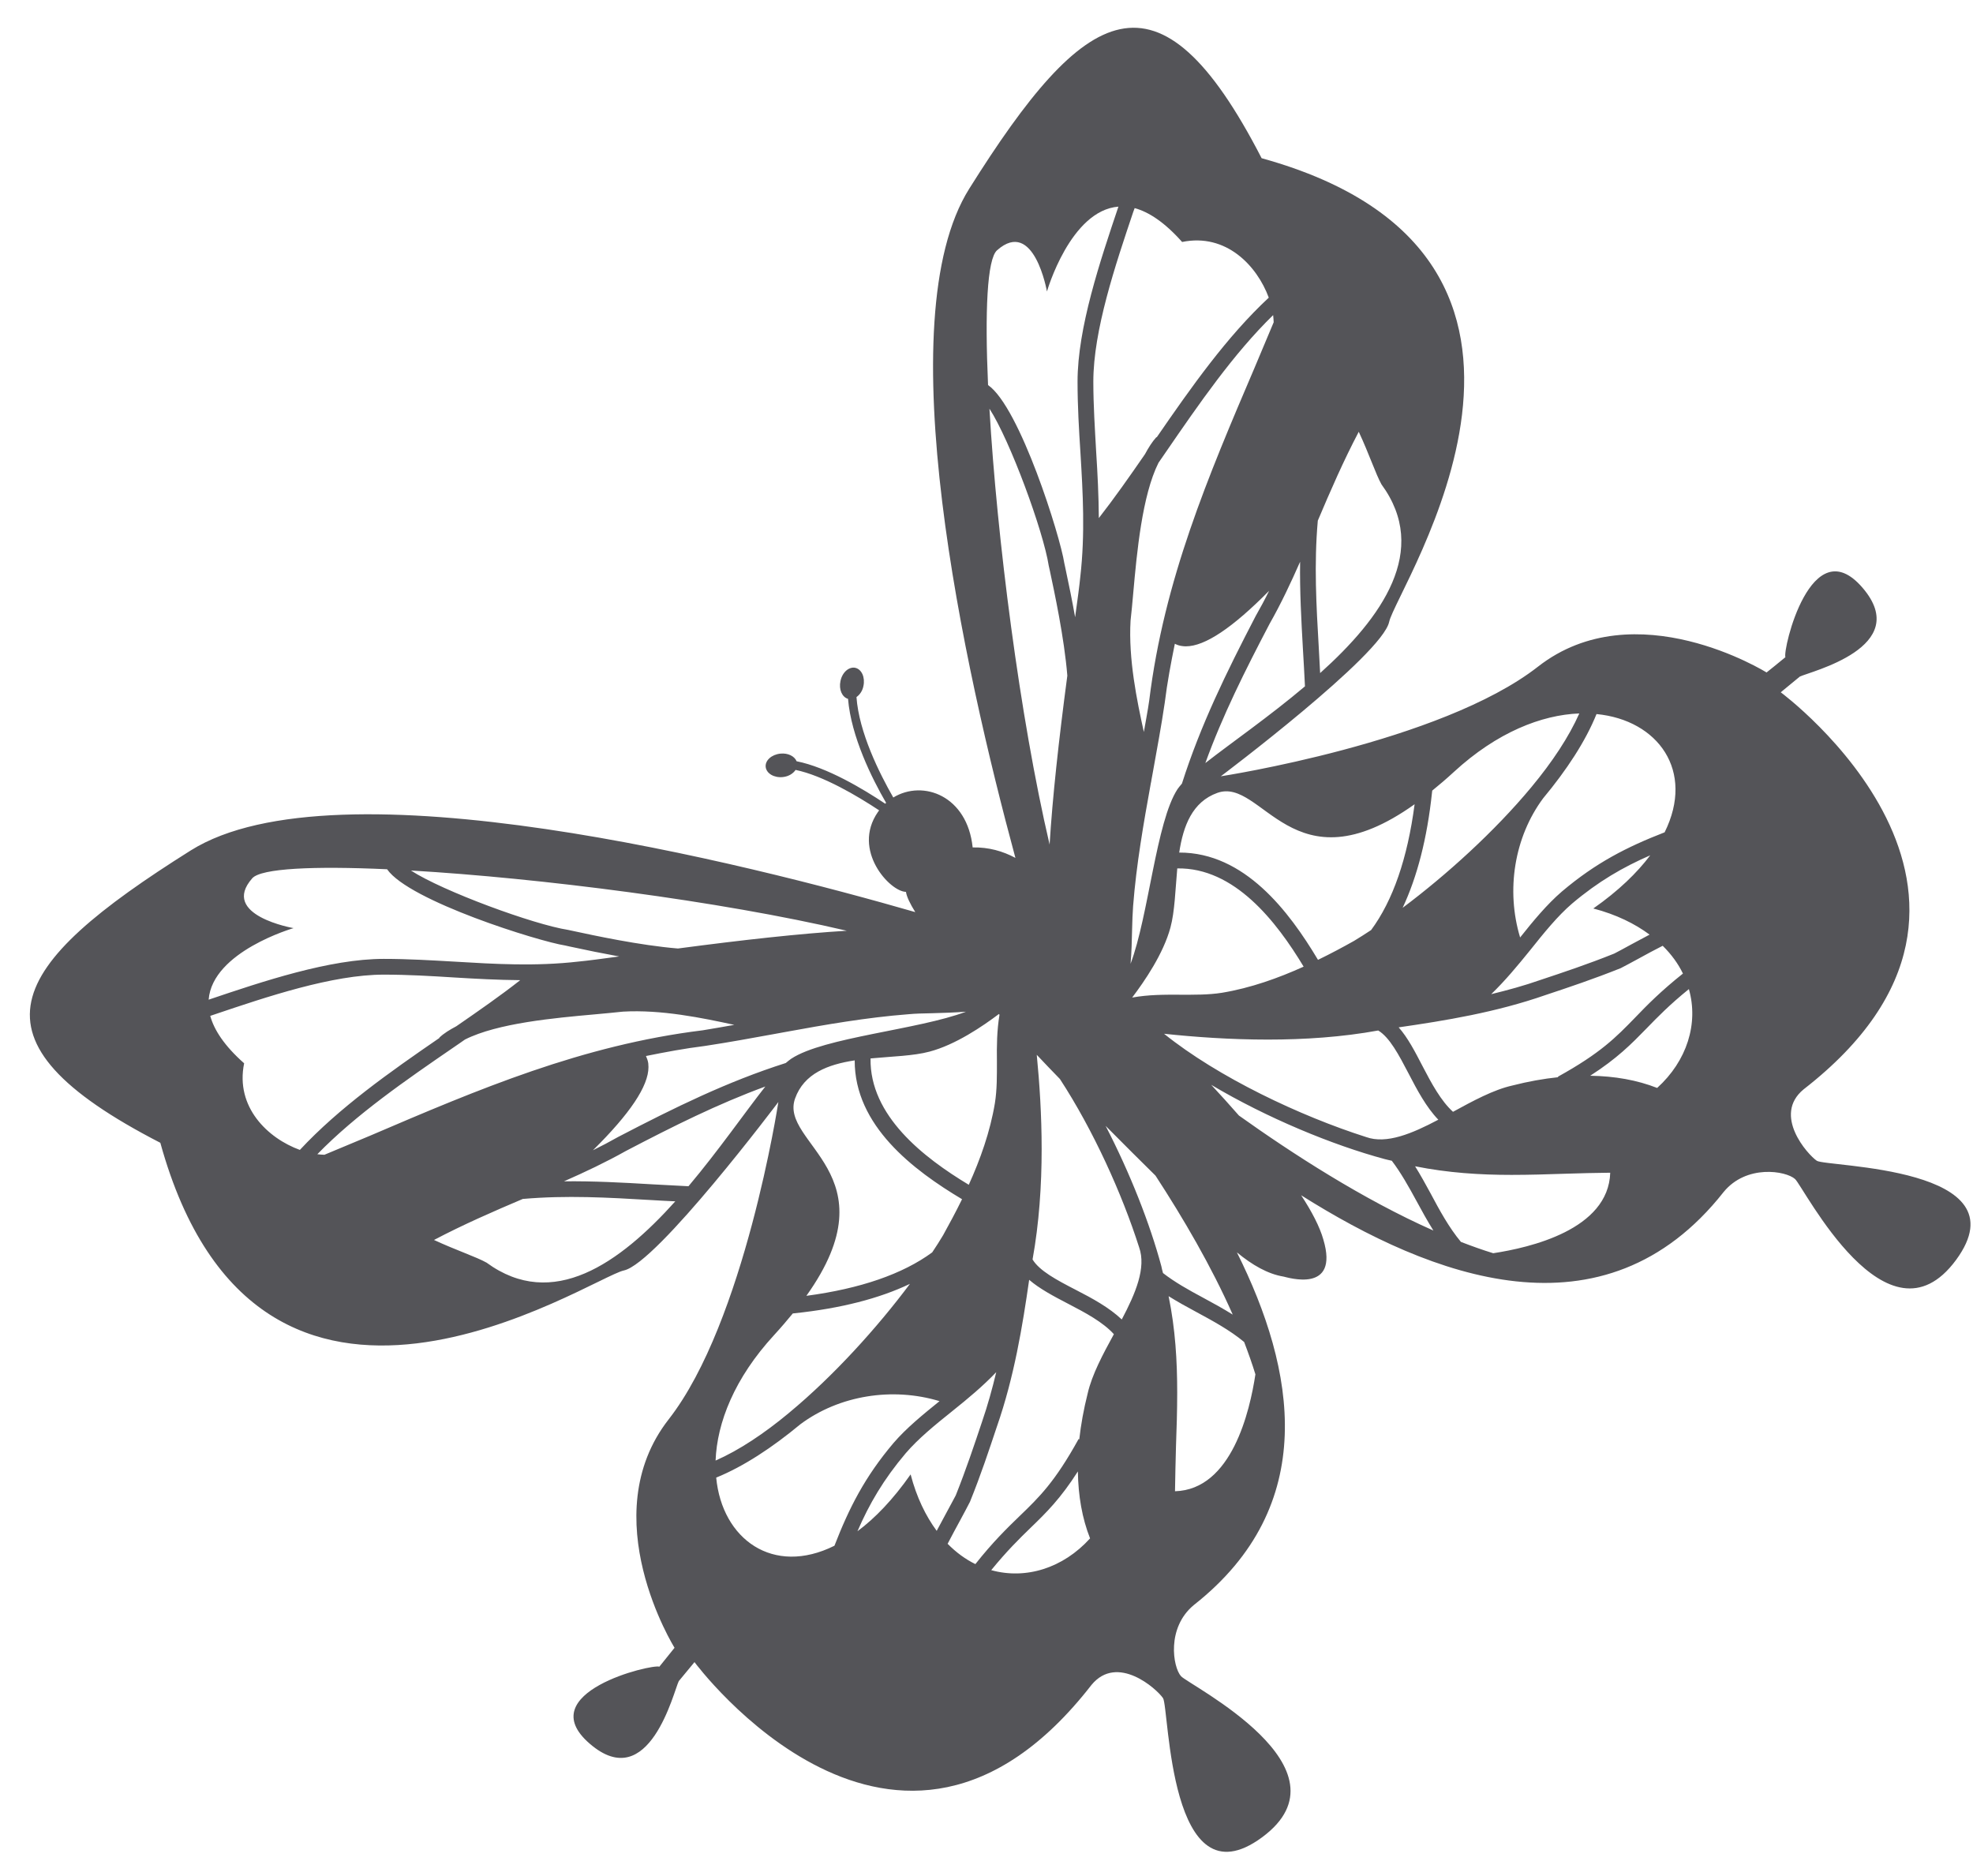 <?xml version="1.0" encoding="UTF-8"?>
<svg width="61px" height="58px" viewBox="0 0 61 58" version="1.1" xmlns="http://www.w3.org/2000/svg" xmlns:xlink="http://www.w3.org/1999/xlink">
    <title>butterfly-svgrepo-com</title>
    <g id="页面-1" stroke="none" stroke-width="1" fill="none" fill-rule="evenodd">
        <g id="形状库素材-动物" transform="translate(-554, -319)" fill="#545458" fill-rule="nonzero">
            <g id="butterfly-svgrepo-com" transform="translate(554.923, 319.858)">
                <path d="M55.247,35.028 C54.962,34.833 53.874,33.618 54.838,32.822 C62.594,26.8 54.133,20.545 54.133,20.545 C54.133,20.545 54.412,20.316 54.722,20.06 C55.029,19.906 58.245,19.152 56.66,17.311 C55.074,15.47 54.187,19.244 54.277,19.46 C54.125,19.589 53.694,19.932 53.694,19.932 C53.694,19.932 49.639,17.401 46.628,19.752 C43.621,22.103 36.821,23.142 36.821,23.142 C36.821,23.142 41.812,19.39 42.027,18.365 C42.243,17.339 49.131,7.088 38.083,4.033 C34.89,-2.165 32.617,-0.719 29.044,4.975 C26.49,9.039 28.89,19.827 30.471,25.665 C30.079,25.455 29.646,25.332 29.149,25.341 C28.984,23.747 27.619,23.236 26.695,23.798 C26.265,23.048 25.635,21.786 25.557,20.693 C25.66,20.62 25.744,20.5 25.772,20.35 C25.829,20.082 25.718,19.833 25.519,19.788 C25.324,19.748 25.116,19.928 25.062,20.198 C25.007,20.457 25.111,20.695 25.296,20.748 C25.392,21.914 26.033,23.206 26.474,23.965 C26.464,23.97 26.455,23.98 26.445,23.989 C25.759,23.53 24.642,22.862 23.706,22.677 C23.641,22.519 23.438,22.418 23.206,22.441 C22.932,22.469 22.729,22.652 22.75,22.853 C22.773,23.054 23.007,23.194 23.279,23.166 C23.461,23.147 23.599,23.057 23.674,22.945 C24.527,23.121 25.589,23.753 26.258,24.195 C26.245,24.216 26.23,24.229 26.219,24.248 C25.403,25.427 26.592,26.71 27.087,26.715 C27.109,26.863 27.21,27.077 27.375,27.341 C22.253,25.864 9.484,22.604 4.973,25.435 C-0.719,29.012 -2.165,31.282 4.034,34.473 C7.088,45.527 17.339,38.639 18.365,38.42 C19.39,38.2 23.142,33.212 23.142,33.212 C23.142,33.212 22.103,40.012 19.752,43.021 C17.401,46.028 19.932,50.085 19.932,50.085 C19.932,50.085 19.587,50.514 19.462,50.67 C19.248,50.578 15.472,51.471 17.313,53.053 C19.15,54.639 19.908,51.422 20.063,51.116 C20.318,50.805 20.549,50.528 20.549,50.528 C20.549,50.528 26.8,58.987 32.824,51.232 C33.622,50.265 34.835,51.351 35.034,51.641 C35.229,51.928 35.203,58.079 38.098,55.944 C40.989,53.808 35.844,51.242 35.591,50.964 C35.34,50.687 35.133,49.461 35.994,48.758 C39.89,45.687 39.131,41.489 37.319,37.861 C37.794,38.253 38.276,38.53 38.759,38.609 C38.879,38.632 40.494,39.149 39.991,37.462 C39.88,37.07 39.637,36.601 39.305,36.095 C43.317,38.624 48.66,40.698 52.367,35.994 C53.072,35.133 54.292,35.339 54.575,35.593 C54.849,35.844 57.421,40.99 59.553,38.095 C61.681,35.197 55.534,35.223 55.247,35.028 Z M47.252,32.445 C46.799,32.492 46.328,32.576 45.835,32.702 C45.25,32.833 44.614,33.18 44,33.515 L44,33.515 C43.628,33.178 43.336,32.638 43.058,32.103 C42.826,31.655 42.601,31.22 42.32,30.904 C43.754,30.697 45.327,30.441 46.864,29.904 C47.592,29.662 48.342,29.411 49.185,29.074 C49.32,29.006 49.528,28.892 49.75,28.772 C49.96,28.656 50.252,28.498 50.483,28.382 C50.753,28.648 50.961,28.935 51.109,29.241 C50.425,29.786 50.003,30.214 49.633,30.6 C49.037,31.213 48.565,31.699 47.243,32.43 L47.252,32.445 Z M34.031,28.939 C34.063,28.586 34.07,28.226 34.078,27.894 C34.085,27.621 34.093,27.37 34.11,27.152 C34.209,25.872 34.434,24.593 34.659,23.35 C34.667,23.322 34.672,23.292 34.676,23.258 C34.689,23.187 34.702,23.116 34.715,23.046 C34.843,22.326 34.98,21.606 35.088,20.868 C35.165,20.245 35.278,19.643 35.4,19.045 C35.471,19.081 35.546,19.107 35.63,19.116 C35.668,19.122 35.701,19.124 35.743,19.124 C36.328,19.124 37.183,18.554 38.315,17.407 C38.186,17.671 38.045,17.932 37.899,18.188 C36.991,19.936 36.196,21.558 35.619,23.369 C35.568,23.429 35.518,23.487 35.484,23.537 C34.822,24.548 34.59,27.46 34.031,28.939 Z M39.382,29.027 C38.604,29.379 37.749,29.687 36.855,29.835 C36.429,29.902 36.009,29.895 35.565,29.895 C35.079,29.893 34.584,29.891 34.08,29.983 C34.46,29.482 35.047,28.628 35.265,27.814 C35.398,27.321 35.415,26.653 35.475,25.99 C37.243,25.96 38.538,27.626 39.382,29.027 Z M38.274,31.282 C39.402,31.282 40.574,31.205 41.688,31.001 C42.04,31.213 42.325,31.753 42.625,32.328 C42.893,32.846 43.173,33.371 43.546,33.759 C42.74,34.186 41.945,34.522 41.313,34.295 C39.282,33.648 36.742,32.45 35.066,31.102 C36.009,31.202 37.115,31.282 38.274,31.282 Z M50.078,28.037 C49.922,28.118 49.744,28.215 49.517,28.337 C49.302,28.453 49.101,28.566 48.987,28.622 C48.175,28.948 47.43,29.197 46.707,29.437 C46.199,29.616 45.689,29.754 45.181,29.878 C45.606,29.469 45.998,28.997 46.379,28.526 C46.814,27.981 47.23,27.465 47.684,27.075 C48.495,26.391 49.251,25.954 50.098,25.585 C49.69,26.127 49.12,26.681 48.338,27.229 C49.048,27.415 49.62,27.698 50.078,28.037 Z M50.543,24.874 C49.38,25.326 48.42,25.812 47.367,26.704 C46.906,27.1 46.48,27.615 46.075,28.125 C45.634,26.666 45.893,25.026 46.787,23.822 C47.511,22.952 48.096,22.064 48.437,21.218 C50.342,21.402 51.484,22.977 50.543,24.874 Z M43.358,23.584 C43.57,23.412 43.79,23.226 44.022,23.012 C45.361,21.779 46.739,21.244 47.905,21.199 C47.582,21.927 47.069,22.699 46.431,23.468 L46.431,23.468 C46.427,23.47 46.426,23.475 46.422,23.479 C45.286,24.848 43.791,26.198 42.443,27.208 C42.891,26.254 43.201,25.065 43.351,23.642 L43.358,23.584 Z M42.813,24.006 C42.593,25.68 42.143,26.983 41.468,27.896 C41.288,28.014 41.11,28.129 40.942,28.23 C40.602,28.421 40.227,28.622 39.826,28.817 C38.93,27.317 37.554,25.495 35.535,25.5 C35.66,24.675 35.94,23.933 36.714,23.655 C38.111,23.157 39.033,26.7 42.813,24.006 Z M39.82,15.239 C40.207,14.323 40.612,13.393 41.086,12.491 C41.407,13.177 41.615,13.809 41.789,14.118 C43.287,16.162 41.806,18.233 39.892,19.951 C39.879,19.7 39.865,19.445 39.852,19.201 C39.774,17.858 39.701,16.595 39.82,15.239 Z M39.361,19.229 C39.384,19.6 39.404,19.979 39.423,20.361 C38.313,21.299 37.136,22.112 36.343,22.733 C36.877,21.259 37.565,19.887 38.332,18.423 C38.679,17.813 38.984,17.165 39.273,16.509 C39.26,17.42 39.309,18.308 39.361,19.229 Z M38.456,9.105 C38.261,9.574 38.062,10.046 37.865,10.511 C36.423,13.888 35.066,17.075 34.608,20.798 C34.562,21.126 34.496,21.449 34.442,21.773 C34.226,20.794 33.962,19.514 34.031,18.329 C34.061,18.083 34.085,17.789 34.115,17.465 C34.226,16.225 34.389,14.456 34.895,13.449 C34.968,13.34 35.043,13.235 35.118,13.125 C36.148,11.627 37.209,10.084 38.439,8.884 C38.448,8.961 38.452,9.034 38.456,9.105 Z M34.158,5.576 C34.593,5.695 35.081,6.011 35.625,6.623 C36.986,6.343 37.94,7.356 38.304,8.344 C37.003,9.555 35.902,11.12 34.839,12.663 L34.83,12.656 C34.697,12.802 34.584,12.984 34.477,13.183 C33.994,13.884 33.523,14.553 33.05,15.159 C33.045,14.463 33.011,13.784 32.968,13.117 C32.929,12.41 32.88,11.679 32.88,10.94 C32.88,9.354 33.566,7.322 34.115,5.691 L34.158,5.576 Z M29.904,6.879 C31.048,5.867 31.446,8.154 31.446,8.154 C31.446,8.154 32.167,5.646 33.658,5.53 L33.654,5.535 C33.094,7.202 32.392,9.274 32.392,10.942 C32.392,11.696 32.436,12.435 32.482,13.149 C32.556,14.373 32.63,15.637 32.477,16.974 C32.452,17.232 32.394,17.669 32.317,18.224 C32.227,17.718 32.122,17.199 32.012,16.689 L31.982,16.55 C31.862,15.746 30.611,11.73 29.625,11.047 C29.524,8.779 29.595,7.151 29.904,6.879 Z M31.502,16.636 L31.536,16.788 C31.672,17.427 31.98,18.854 32.076,20.031 C31.807,22.056 31.616,23.809 31.528,25.253 C30.604,21.303 29.899,15.751 29.668,11.777 C30.306,12.759 31.337,15.569 31.502,16.636 Z M29.979,30.514 C29.897,31.003 29.893,31.485 29.899,31.955 C29.899,32.398 29.904,32.822 29.837,33.245 C29.689,34.138 29.381,34.994 29.029,35.771 C27.627,34.927 25.962,33.633 25.992,31.865 C26.654,31.802 27.323,31.787 27.816,31.654 C28.62,31.442 29.455,30.872 29.961,30.491 C29.964,30.499 29.972,30.506 29.979,30.514 Z M23.658,33.105 C23.935,32.328 24.677,32.051 25.502,31.925 C25.495,33.945 27.319,35.321 28.821,36.217 C28.626,36.616 28.421,36.995 28.234,37.332 C28.131,37.503 28.02,37.681 27.898,37.861 C26.989,38.529 25.68,38.982 24.008,39.204 C26.702,35.426 23.161,34.501 23.658,33.105 Z M25.257,27.917 C23.811,28.005 22.062,28.198 20.037,28.466 C18.858,28.369 17.429,28.061 16.796,27.924 L16.642,27.891 C15.577,27.726 12.767,26.695 11.782,26.055 C15.753,26.288 21.305,26.991 25.257,27.917 Z M5.528,30.047 C5.644,28.558 8.153,27.836 8.153,27.836 C8.153,27.836 5.865,27.441 6.876,26.295 C7.15,25.986 8.779,25.913 11.045,26.016 C11.724,26.998 15.744,28.249 16.55,28.373 L16.687,28.404 C17.195,28.515 17.718,28.62 18.22,28.712 C17.666,28.787 17.231,28.845 16.97,28.869 C15.633,29.023 14.368,28.946 13.147,28.873 C12.431,28.832 11.696,28.787 10.941,28.787 C9.272,28.787 7.198,29.484 5.532,30.047 L5.528,30.047 Z M6.625,32.015 C6.013,31.474 5.697,30.984 5.577,30.549 L5.693,30.51 C7.324,29.959 9.354,29.274 10.944,29.274 C11.685,29.274 12.412,29.317 13.121,29.362 C13.785,29.402 14.465,29.439 15.161,29.445 C14.559,29.919 13.886,30.386 13.185,30.87 C12.988,30.975 12.802,31.085 12.66,31.222 L12.665,31.23 C11.126,32.287 9.561,33.39 8.348,34.693 C7.356,34.333 6.347,33.371 6.625,32.015 Z M10.513,34.256 C10.048,34.451 9.576,34.648 9.107,34.843 C9.036,34.841 8.964,34.835 8.888,34.826 C10.087,33.596 11.629,32.533 13.128,31.505 C13.241,31.43 13.344,31.355 13.453,31.28 C14.46,30.772 16.228,30.613 17.469,30.502 C17.795,30.471 18.091,30.446 18.335,30.418 C19.52,30.349 20.795,30.613 21.779,30.827 C21.453,30.883 21.132,30.943 20.804,30.995 C17.077,31.453 13.89,32.81 10.513,34.256 Z M14.12,38.178 C13.811,38.004 13.181,37.795 12.495,37.477 C13.393,37.004 14.326,36.597 15.24,36.209 C16.599,36.091 17.862,36.164 19.203,36.243 C19.449,36.256 19.703,36.273 19.955,36.283 C18.239,38.193 16.166,39.676 14.12,38.178 Z M20.363,35.816 C19.981,35.795 19.604,35.776 19.231,35.756 C18.312,35.701 17.424,35.654 16.514,35.664 C17.171,35.375 17.816,35.069 18.429,34.725 C19.893,33.96 21.267,33.273 22.739,32.733 C22.113,33.526 21.299,34.704 20.363,35.816 Z M18.191,34.291 C17.934,34.436 17.675,34.573 17.409,34.704 C18.556,33.571 19.126,32.72 19.126,32.132 C19.126,32.092 19.124,32.058 19.12,32.019 C19.109,31.937 19.081,31.862 19.049,31.79 C19.643,31.67 20.247,31.556 20.87,31.479 C21.61,31.367 22.33,31.235 23.048,31.104 C23.119,31.091 23.191,31.078 23.26,31.065 C23.294,31.061 23.324,31.055 23.354,31.048 C24.595,30.821 25.875,30.598 27.154,30.499 C27.37,30.478 27.623,30.472 27.895,30.467 C28.23,30.459 28.588,30.446 28.943,30.42 C27.465,30.979 24.55,31.209 23.541,31.873 C23.491,31.909 23.431,31.954 23.371,32.006 C21.56,32.583 19.938,33.382 18.191,34.291 Z M23.014,40.413 C23.226,40.182 23.412,39.963 23.588,39.749 L23.644,39.743 C25.067,39.593 26.26,39.288 27.21,38.834 C26.2,40.186 24.85,41.68 23.481,42.814 C23.478,42.818 23.472,42.82 23.47,42.822 L23.47,42.824 C22.701,43.463 21.929,43.977 21.201,44.297 C21.246,43.128 21.781,41.751 23.014,40.413 Z M21.22,44.824 C22.064,44.481 22.953,43.896 23.823,43.174 C25.028,42.278 26.669,42.02 28.125,42.46 C27.617,42.871 27.1,43.291 26.704,43.752 C25.81,44.807 25.328,45.767 24.876,46.93 C22.979,47.875 21.402,46.729 21.22,44.824 Z M28.037,46.47 C27.7,46.011 27.417,45.439 27.231,44.725 C26.685,45.505 26.129,46.08 25.587,46.483 C25.954,45.634 26.393,44.882 27.079,44.071 C27.469,43.617 27.979,43.201 28.525,42.764 C28.999,42.385 29.47,41.993 29.878,41.564 C29.756,42.076 29.614,42.588 29.44,43.094 C29.198,43.817 28.95,44.562 28.626,45.374 C28.568,45.49 28.455,45.687 28.341,45.904 C28.217,46.135 28.12,46.313 28.037,46.47 Z M29.723,47.685 C30.204,47.095 30.593,46.712 30.939,46.377 C31.431,45.902 31.864,45.475 32.402,44.633 C32.413,45.387 32.533,46.08 32.779,46.703 C31.942,47.627 30.788,47.981 29.723,47.685 Z M33.515,40.39 C33.18,41.003 32.837,41.639 32.704,42.226 C32.58,42.717 32.496,43.189 32.445,43.643 L32.424,43.632 C31.693,44.956 31.211,45.426 30.593,46.02 C30.208,46.392 29.777,46.812 29.233,47.498 C28.93,47.35 28.643,47.142 28.375,46.87 C28.493,46.641 28.65,46.352 28.765,46.14 C28.885,45.915 28.997,45.711 29.066,45.572 C29.406,44.731 29.655,43.975 29.897,43.251 C30.433,41.714 30.69,40.143 30.896,38.709 C31.213,38.982 31.644,39.213 32.096,39.447 C32.638,39.728 33.178,40.017 33.515,40.39 L33.515,40.39 Z M33.759,39.935 C33.369,39.565 32.85,39.282 32.331,39.016 C31.753,38.718 31.213,38.431 31.001,38.08 C31.204,36.961 31.282,35.788 31.282,34.666 C31.282,33.622 31.217,32.63 31.131,31.753 C31.367,32.004 31.607,32.255 31.847,32.501 C32.882,34.087 33.77,36.056 34.295,37.702 C34.522,38.339 34.183,39.132 33.759,39.935 Z M35.034,38.5 C35.01,38.427 35,38.358 34.982,38.285 C34.633,36.984 34.02,35.418 33.26,33.95 C33.815,34.509 34.338,35.032 34.802,35.488 C35.662,36.807 36.532,38.296 37.19,39.785 C36.892,39.599 36.586,39.43 36.279,39.265 C35.82,39.02 35.394,38.78 35.034,38.5 Z M37.891,41.631 C37.719,42.764 37.162,45.195 35.405,45.246 C35.413,44.781 35.422,44.318 35.435,43.87 C35.456,43.304 35.473,42.749 35.473,42.196 C35.473,41.219 35.417,40.238 35.207,39.215 C35.48,39.385 35.763,39.543 36.048,39.695 C36.564,39.974 37.1,40.263 37.543,40.632 C37.672,40.971 37.79,41.303 37.891,41.631 Z M37.381,33.63 C37.098,33.305 36.806,32.985 36.525,32.681 C38.255,33.708 40.276,34.543 41.894,34.978 C41.967,34.998 42.035,35.011 42.108,35.028 C42.385,35.392 42.625,35.818 42.873,36.275 C43.038,36.582 43.208,36.888 43.394,37.186 C41.215,36.221 39.026,34.803 37.381,33.63 Z M45.243,37.887 C44.913,37.786 44.579,37.666 44.245,37.537 C43.876,37.094 43.585,36.56 43.308,36.039 C43.156,35.758 42.996,35.469 42.828,35.199 C43.851,35.403 44.826,35.465 45.809,35.465 C46.362,35.465 46.917,35.448 47.481,35.429 C47.931,35.414 48.394,35.403 48.861,35.398 C48.807,37.16 46.373,37.715 45.243,37.887 Z M50.312,32.777 C49.69,32.533 48.998,32.411 48.242,32.4 C49.078,31.862 49.51,31.423 49.984,30.937 C50.323,30.587 50.702,30.199 51.293,29.721 C51.596,30.784 51.236,31.94 50.312,32.777 Z" id="形状"></path>
            </g>
        </g>
    </g>
</svg>
